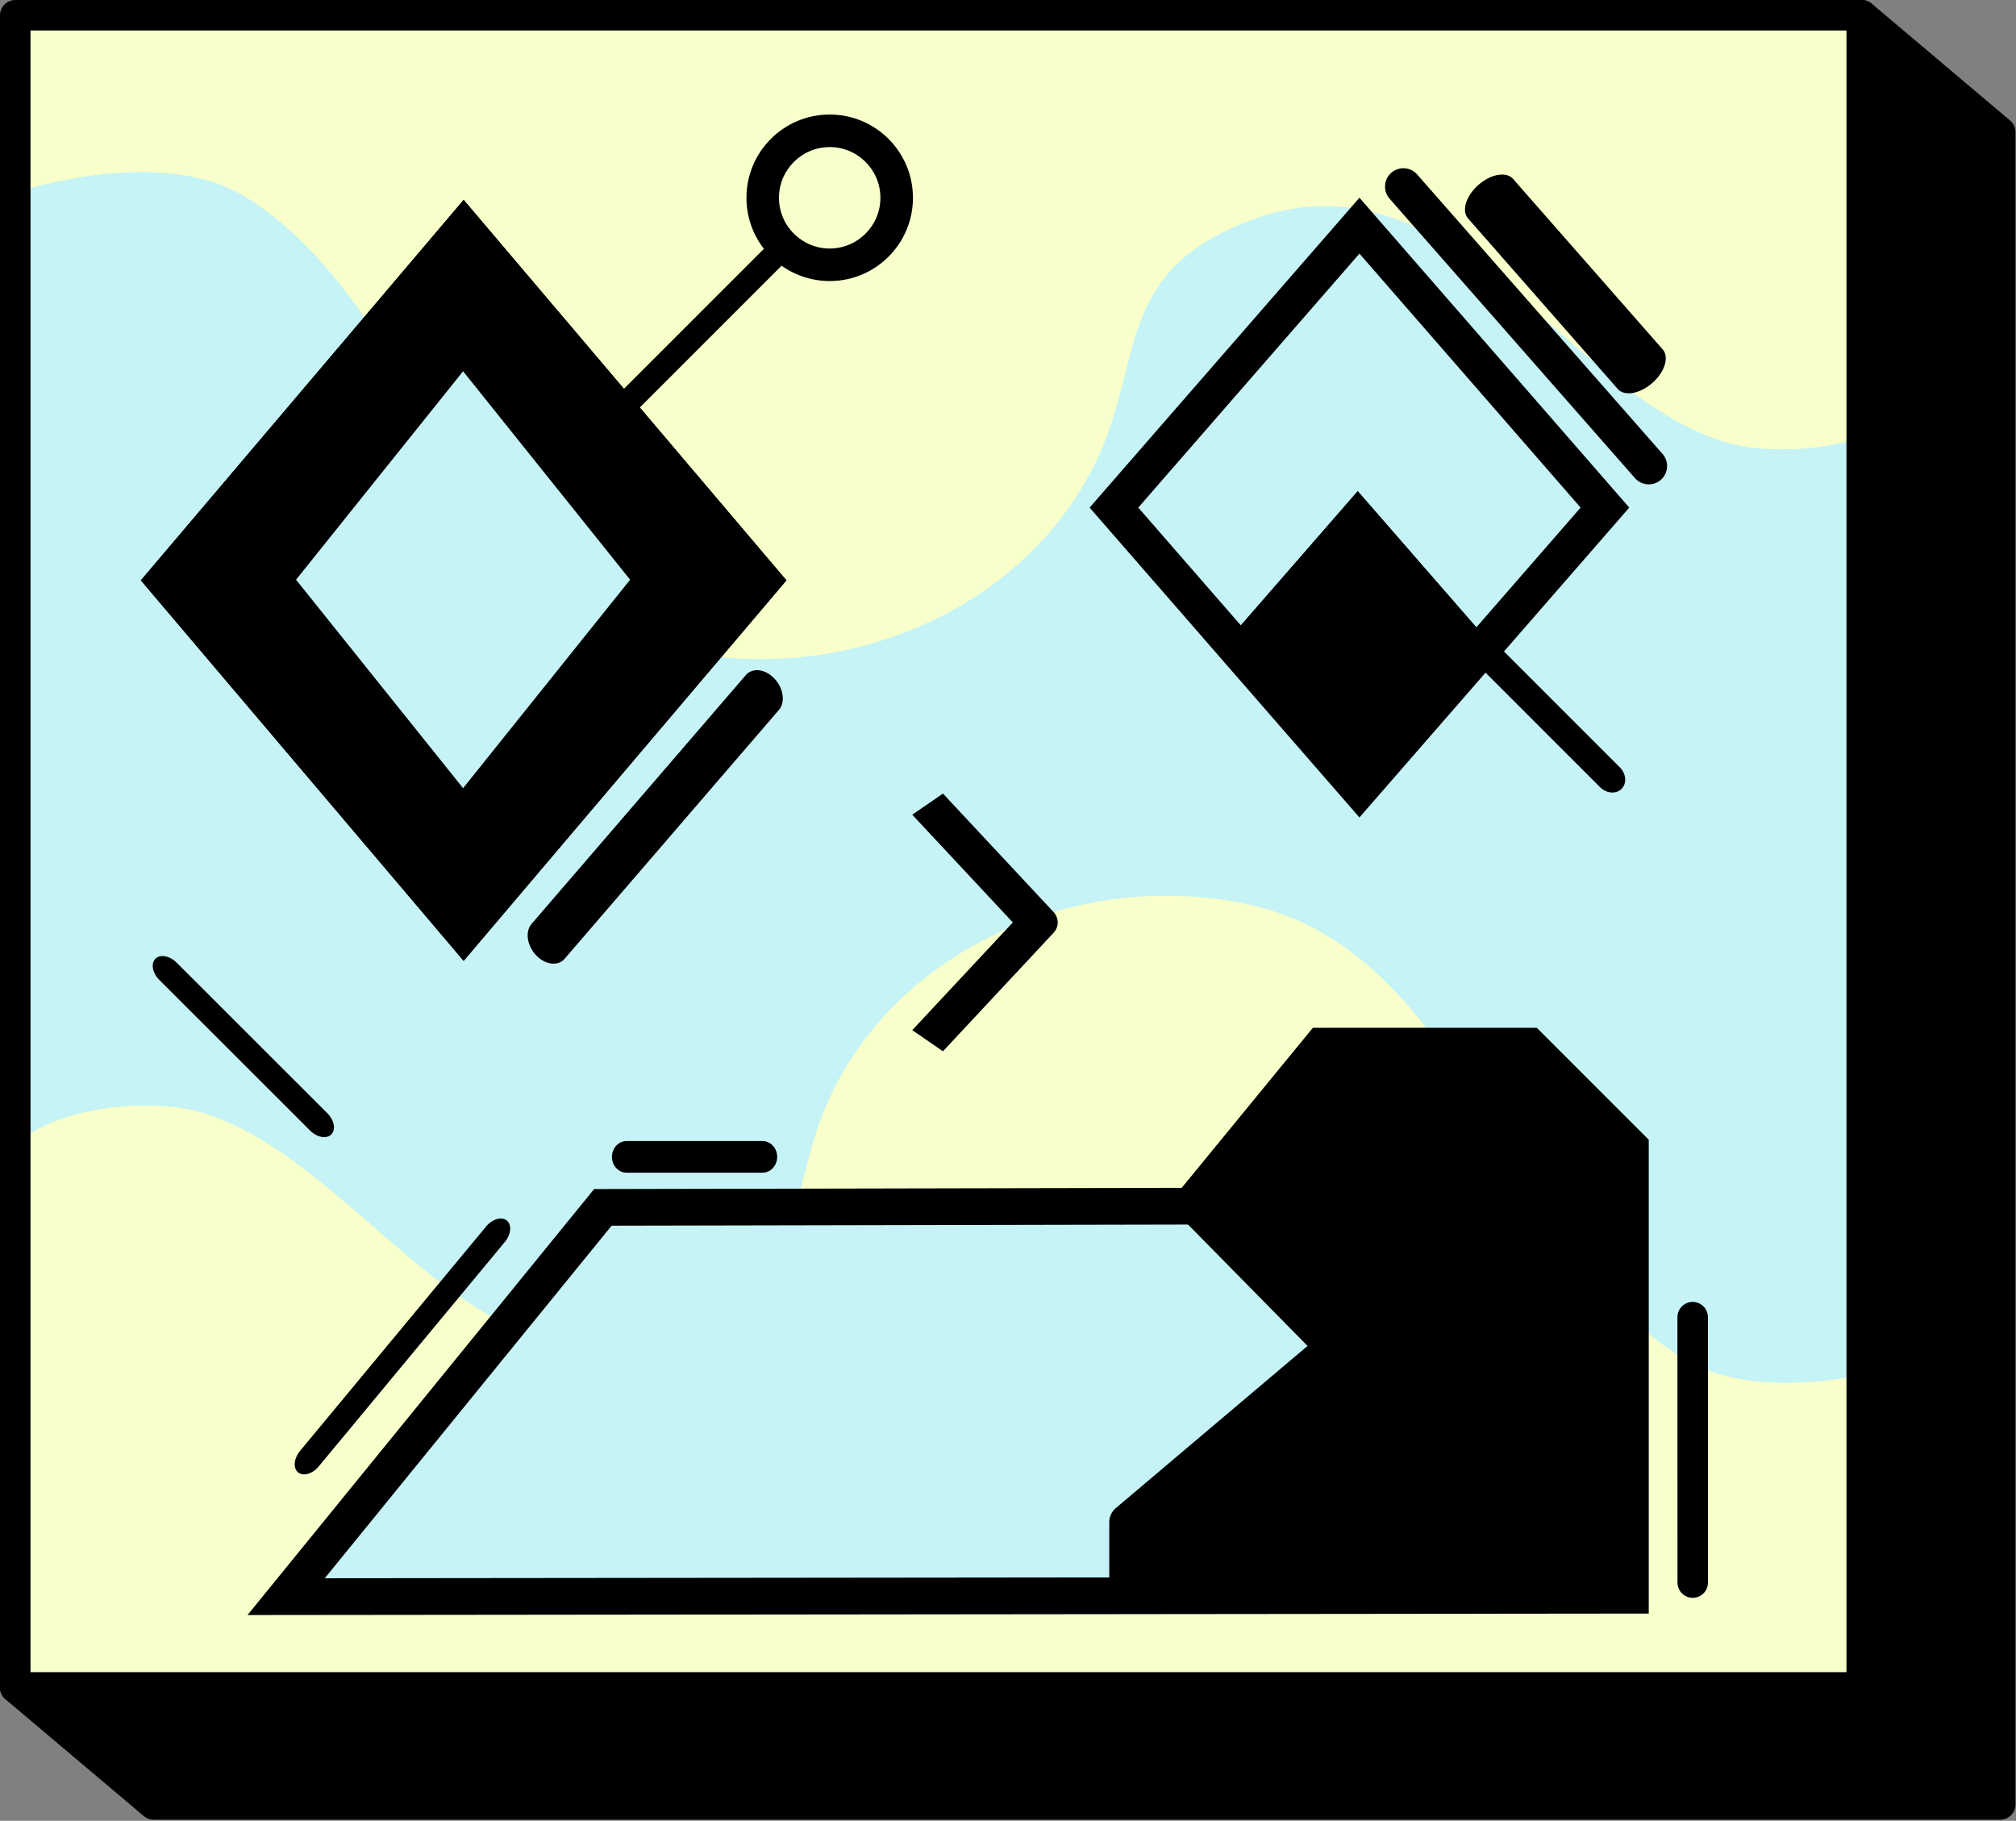 <?xml version="1.0" encoding="UTF-8" standalone="no"?>
<!DOCTYPE svg PUBLIC "-//W3C//DTD SVG 1.1//EN" "http://www.w3.org/Graphics/SVG/1.1/DTD/svg11.dtd">
<svg width="100%" height="100%" viewBox="0 0 1259 1137" version="1.1" xmlns="http://www.w3.org/2000/svg" xmlnsXlink="http://www.w3.org/1999/xlink" xmlSpace="preserve" xmlnsSerif="http://www.serif.com/" style="fill-rule:evenodd;clip-rule:evenodd;stroke-linecap:round;stroke-linejoin:round;stroke-miterlimit:1.5;">
    <rect x="0" y="0" width="1259" height="1137" fill="#808080" stroke="none"/>
    <g transform="matrix(1,0,0,1,-1545.85,-946.492)">
        <rect x="1555.38" y="956.019" width="1153.18" height="1044.29" style="fill:rgb(198,243,246);"/>
        <clipPath id="_clip1">
            <rect x="1555.38" y="956.019" width="1153.18" height="1044.29"/>
        </clipPath>
        <g clip-path="url(#_clip1)">
            <path d="M1464.25,1129.71C1461.57,1116.88 1500.41,1089.62 1513.86,1082.89C1561.75,1058.95 1648.86,1039.23 1697.69,1068.53C1810.08,1135.96 1832.31,1323.59 1971.53,1352.9C2070.54,1373.74 2182.66,1329.91 2229.1,1237.04C2258.51,1178.22 2242.83,1124.86 2309.52,1091.51C2445.66,1023.44 2515.12,1186.53 2620.7,1221.73C2661.39,1235.29 2750.62,1224.49 2759.54,1170.98C2764.15,1143.31 2767.1,1112.94 2769.11,1084.81C2771.52,1051.15 2777.7,1017.19 2775.81,983.313C2773.28,937.678 2756.66,845.979 2727.94,809.052C2689.32,759.394 2615.32,745.686 2556.55,739.157C2440.11,726.219 2321.54,729.295 2205.16,742.986C2171.07,746.997 2137.74,755.37 2103.66,759.264C2041.55,766.362 1979.82,769.332 1917.91,779.371C1886.93,784.395 1854.58,788.079 1823.12,787.03C1759.86,784.922 1684.82,761.624 1626.84,798.52C1522.9,864.667 1476.32,887.454 1456.41,1016.83C1451.59,1048.19 1411.17,1129.71 1464.25,1129.71Z" style="fill:rgb(248,255,203);"/>
            <path d="M1464.25,1129.71C1461.57,1116.88 1500.41,1089.62 1513.86,1082.89C1561.75,1058.95 1648.86,1039.23 1697.69,1068.53C1810.08,1135.96 1832.31,1323.59 1971.53,1352.9C2070.54,1373.74 2182.66,1329.91 2229.1,1237.04C2258.51,1178.22 2242.83,1124.86 2309.52,1091.51C2445.66,1023.44 2515.12,1186.53 2620.7,1221.73C2661.39,1235.29 2750.62,1224.49 2759.54,1170.98C2764.15,1143.31 2767.1,1112.94 2769.11,1084.81C2771.52,1051.15 2777.7,1017.19 2775.81,983.313C2773.28,937.678 2756.66,845.979 2727.94,809.052C2689.32,759.394 2615.32,745.686 2556.55,739.157C2440.11,726.219 2321.54,729.295 2205.16,742.986C2171.07,746.997 2137.74,755.37 2103.66,759.264C2041.55,766.362 1979.82,769.332 1917.91,779.371C1886.93,784.395 1854.58,788.079 1823.12,787.03C1759.86,784.922 1684.82,761.624 1626.84,798.52C1522.9,864.667 1476.32,887.454 1456.41,1016.83C1451.59,1048.19 1411.17,1129.71 1464.25,1129.71ZM1460.57,1125.69C1455.1,1125.22 1450.95,1123.64 1447.94,1121.06C1442.38,1116.29 1440.81,1108.37 1441.03,1099.1C1441.66,1072.76 1457.35,1036.12 1460.23,1017.41C1479.9,889.525 1526.16,867.166 1628.91,801.778C1657.22,783.765 1689.72,780.565 1722.84,782.007C1756.76,783.483 1791.35,789.835 1823,790.89C1854.7,791.947 1887.3,788.247 1918.53,783.183C1980.38,773.154 2042.05,770.192 2104.1,763.1C2138.18,759.206 2171.52,750.833 2205.61,746.822C2321.7,733.164 2439.98,730.089 2556.12,742.995C2613.94,749.419 2686.89,762.565 2724.89,811.423C2753.25,847.881 2769.45,938.471 2771.96,983.527C2773.83,1017.24 2767.65,1051.03 2765.26,1084.53C2763.26,1112.55 2760.32,1142.79 2755.73,1170.34C2752.38,1190.44 2736.76,1203.94 2717.03,1212.31C2686.38,1225.3 2645.66,1225.97 2621.92,1218.06C2569.51,1200.59 2526.17,1151.23 2478.93,1114.83C2430.2,1077.28 2377.51,1053.19 2307.8,1088.05C2273.26,1105.32 2260.04,1127.77 2251.66,1153.53C2243.62,1178.22 2240.25,1206.1 2225.64,1235.32C2179.98,1326.63 2069.68,1369.62 1972.33,1349.12C1903.79,1334.69 1864.26,1281.05 1827.82,1222.96C1790.49,1163.43 1756.38,1099.23 1699.68,1065.22C1679.56,1053.14 1653.15,1049.04 1625.52,1050.17C1584.72,1051.84 1541.27,1064.87 1512.13,1079.44C1502.46,1084.27 1480.01,1099.46 1468.35,1112.65C1465.09,1116.34 1462.65,1119.91 1461.38,1123.09C1461.02,1123.98 1460.75,1124.85 1460.57,1125.69L1460.57,1125.69Z" style="fill:rgb(248,255,203);"/>
            <g transform="matrix(-1,1.249e-16,-1.249e-16,-1,4295.64,2863.94)">
                <path d="M1464.25,1129.71C1461.57,1116.88 1500.41,1089.62 1513.86,1082.89C1561.75,1058.95 1648.86,1039.23 1697.69,1068.53C1810.08,1135.96 1832.31,1323.59 1971.53,1352.9C2070.54,1373.74 2182.66,1329.91 2229.1,1237.04C2258.51,1178.22 2242.83,1124.86 2309.52,1091.51C2445.66,1023.44 2515.12,1186.53 2620.7,1221.73C2661.39,1235.29 2750.62,1224.49 2759.54,1170.98C2764.15,1143.31 2767.1,1112.94 2769.11,1084.81C2771.52,1051.15 2777.7,1017.19 2775.81,983.313C2773.28,937.678 2756.66,845.979 2727.94,809.052C2689.32,759.394 2615.32,745.686 2556.55,739.157C2440.11,726.219 2321.54,729.295 2205.16,742.986C2171.07,746.997 2137.74,755.37 2103.66,759.264C2041.55,766.362 1979.82,769.332 1917.91,779.371C1886.93,784.395 1854.58,788.079 1823.12,787.03C1759.86,784.922 1684.82,761.624 1626.84,798.52C1522.9,864.667 1476.32,887.454 1456.41,1016.83C1451.59,1048.19 1411.17,1129.71 1464.25,1129.71Z" style="fill:rgb(248,255,203);"/>
                <path d="M1464.25,1129.71C1461.57,1116.88 1500.41,1089.62 1513.86,1082.89C1561.75,1058.95 1648.86,1039.23 1697.69,1068.53C1810.08,1135.96 1832.31,1323.59 1971.53,1352.9C2070.54,1373.74 2182.66,1329.91 2229.1,1237.04C2258.51,1178.22 2242.83,1124.86 2309.52,1091.51C2445.66,1023.44 2515.12,1186.53 2620.7,1221.73C2661.39,1235.29 2750.62,1224.49 2759.54,1170.98C2764.15,1143.31 2767.1,1112.94 2769.11,1084.81C2771.52,1051.15 2777.7,1017.19 2775.81,983.313C2773.28,937.678 2756.66,845.979 2727.94,809.052C2689.32,759.394 2615.32,745.686 2556.55,739.157C2440.11,726.219 2321.54,729.295 2205.16,742.986C2171.07,746.997 2137.74,755.37 2103.66,759.264C2041.55,766.362 1979.82,769.332 1917.91,779.371C1886.93,784.395 1854.58,788.079 1823.12,787.03C1759.86,784.922 1684.82,761.624 1626.84,798.52C1522.9,864.667 1476.32,887.454 1456.41,1016.83C1451.59,1048.19 1411.17,1129.71 1464.25,1129.71ZM1460.57,1125.69C1455.1,1125.22 1450.95,1123.64 1447.94,1121.06C1442.38,1116.29 1440.81,1108.37 1441.03,1099.1C1441.66,1072.76 1457.35,1036.12 1460.23,1017.41C1479.9,889.525 1526.16,867.166 1628.91,801.778C1657.22,783.765 1689.72,780.565 1722.84,782.007C1756.76,783.483 1791.35,789.835 1823,790.89C1854.7,791.947 1887.3,788.247 1918.53,783.183C1980.38,773.154 2042.05,770.192 2104.1,763.1C2138.18,759.206 2171.52,750.833 2205.61,746.822C2321.7,733.164 2439.98,730.089 2556.12,742.995C2613.94,749.419 2686.89,762.565 2724.89,811.423C2753.25,847.881 2769.45,938.471 2771.96,983.527C2773.83,1017.24 2767.65,1051.03 2765.26,1084.53C2763.26,1112.55 2760.32,1142.79 2755.73,1170.34C2752.38,1190.44 2736.76,1203.94 2717.03,1212.31C2686.38,1225.3 2645.66,1225.97 2621.92,1218.06C2569.51,1200.59 2526.17,1151.23 2478.93,1114.83C2430.2,1077.28 2377.51,1053.19 2307.8,1088.05C2273.26,1105.32 2260.04,1127.77 2251.66,1153.53C2243.62,1178.22 2240.25,1206.1 2225.64,1235.32C2179.98,1326.63 2069.68,1369.62 1972.33,1349.12C1903.79,1334.69 1864.26,1281.05 1827.82,1222.96C1790.49,1163.43 1756.38,1099.23 1699.68,1065.22C1679.56,1053.14 1653.15,1049.04 1625.52,1050.17C1584.72,1051.84 1541.27,1064.87 1512.13,1079.44C1502.46,1084.27 1480.01,1099.46 1468.35,1112.65C1465.09,1116.34 1462.65,1119.91 1461.38,1123.09C1461.02,1123.98 1460.75,1124.85 1460.57,1125.69L1460.57,1125.69Z" style="fill:rgb(248,255,203);"/>
            </g>
        </g>
        <rect x="1555.38" y="956.019" width="1153.18" height="1044.29" style="fill:none;stroke:black;stroke-width:19.05px;"/>
        <path d="M2795,2073.29L1641.82,2073.29L1555.38,2000.31L2708.56,2000.31L2708.56,956.019L2795,1029L2795,2073.29L2708.56,2000.31" style="stroke:black;stroke-width:19.05px;"/>
        <path d="M2575.5,1954.08L1700.44,1955L1916.89,1689L2283.83,1688.25L2365.74,1588.31L2505.58,1588.31L2575.5,1658.23L2575.5,1954.08Z" style="fill:rgb(198,243,246);"/>
        <path d="M2575.5,1954.08L1700.44,1955L1916.89,1689L2283.83,1688.25L2365.74,1588.31L2505.58,1588.31L2575.5,1658.23L2575.5,1954.08ZM2552.58,1931.19C2552.58,1931.19 1928.94,1931.84 1748.67,1932.03C1748.67,1932.03 1927.8,1711.89 1927.8,1711.89C1988.6,1711.77 2283.87,1711.17 2283.87,1711.17L2294.69,1711.14L2376.59,1611.22C2376.59,1611.22 2496.09,1611.22 2496.09,1611.22C2496.09,1611.22 2552.58,1667.72 2552.58,1667.72L2552.58,1931.19Z"/>
        <path d="M2250.05,1938.4L2563.26,1938.4L2563.26,1668L2498.88,1600L2376,1600L2295.83,1703L2379.26,1787.74L2250.05,1897L2250.05,1938.4" style="stroke:black;stroke-width:22.92px;stroke-linecap:square;"/>
        <g transform="matrix(1.416,0,0,1.303,-224.773,-441.515)">
            <path d="M1850,1160L1969,1308.5L1850,1457L1731,1308.5L1850,1160Z" style="fill:rgb(198,243,246);"/>
            <path d="M1850,1160L1969,1308.5L1850,1457L1731,1308.5L1850,1160ZM1850,1186.78L1947.54,1308.5C1926.26,1335.05 1873.87,1400.43 1850,1430.22C1826.13,1400.43 1773.74,1335.05 1752.46,1308.5L1850,1186.78Z"/>
        </g>
        <g transform="matrix(0.651,0,0,0.599,1189.41,558.36)">
            <path d="M1850,1160L1969,1308.5L1850,1457L1731,1308.5L1850,1160Z"/>
            <path d="M1850,1160L1969,1308.5L1850,1457L1731,1308.5L1850,1160ZM1850,1218.23L1922.34,1308.5C1922.34,1308.5 1850,1398.77 1850,1398.77C1850,1398.77 1777.66,1308.5 1777.66,1308.5L1850,1218.23Z"/>
        </g>
        <g transform="matrix(1.694,0,0,1.6,-1298.5,-784.701)">
            <path d="M1850,1160L1969,1308.5L1850,1457L1731,1308.5L1850,1160Z"/>
            <path d="M1850,1160L1969,1308.5L1850,1457L1731,1308.5L1850,1160ZM1850,1182.14L1951.26,1308.5C1951.26,1308.5 1850,1434.86 1850,1434.86C1850,1434.86 1773.25,1339.08 1748.74,1308.5L1850,1182.14Z"/>
        </g>
        <g transform="matrix(1,0,0,1,-14.954,0)">
            <path d="M1850,1160L1969,1308.5L1850,1457L1731,1308.5L1850,1160Z" style="fill:rgb(198,243,246);stroke:black;stroke-width:22.92px;stroke-linecap:butt;"/>
        </g>
        <g transform="matrix(0.92,0.392,-0.392,0.92,1308.95,-189.333)">
            <path d="M1958,1294.34L2023,1446.8" style="fill:none;stroke:black;stroke-width:19.05px;stroke-linecap:butt;"/>
        </g>
        <g transform="matrix(0.77,0.638,-0.937,1.13,1138.67,-699.048)">
            <path d="M2094,956.019L2094,1080" style="fill:none;stroke:black;stroke-width:15.17px;stroke-linecap:butt;"/>
        </g>
        <g transform="matrix(0.828,0.828,-0.707,0.707,1387.47,-1889.71)">
            <path d="M2708.56,1526L2617,1526" style="fill:none;stroke:black;stroke-width:17.5px;stroke-linecap:butt;"/>
        </g>
        <g transform="matrix(0.927,1.80411e-16,-5.73153e-15,1,-488.798,142.9)">
            <path d="M2708.56,1526L2617,1526" style="fill:none;stroke:black;stroke-width:19.76px;stroke-linecap:butt;"/>
        </g>
        <g transform="matrix(1.028,1.027,-0.707,0.707,39.366,-2213.52)">
            <path d="M2708.56,1526L2617,1526" style="fill:none;stroke:black;stroke-width:15.28px;stroke-linecap:butt;"/>
        </g>
        <g transform="matrix(-1.027,1.027,-0.707,-0.707,5799.21,-505.87)">
            <path d="M2708.56,1526L2617,1526" style="fill:none;stroke:black;stroke-width:15.28px;stroke-linecap:butt;"/>
        </g>
        <g transform="matrix(0.515,0,0,0.442,1180.08,944.15)">
            <path d="M1850,1457L1969,1308.5L1850,1160" style="fill:none;stroke:black;stroke-width:47.73px;stroke-linecap:square;"/>
        </g>
        <g transform="matrix(1,0,0,1,27.5,-26)">
            <path d="M2394.76,1089L2548,1263.5" style="fill:none;stroke:black;stroke-width:22.92px;stroke-linecap:butt;"/>
        </g>
        <g transform="matrix(0.83,-0.193,-0.193,0.78,699.206,683.293)">
            <path d="M2394.76,1089L2548,1263.5" style="fill:none;stroke:black;stroke-width:37.42px;stroke-linecap:butt;"/>
        </g>
        <g transform="matrix(0.121,0.921,-0.841,-0.117,2643.78,-674.858)">
            <path d="M2367.12,1079.94L2559.59,1266.77" style="fill:none;stroke:black;stroke-width:30.02px;stroke-linecap:butt;"/>
        </g>
        <g transform="matrix(1,0,0,1,-47.998,-44.996)">
            <path d="M2112,1063C2140.69,1063 2163.99,1086.3 2163.99,1115C2163.99,1143.69 2140.69,1166.99 2112,1166.99C2083.3,1166.99 2060,1143.69 2060,1115C2060,1086.3 2083.3,1063 2112,1063ZM2112,1083.33C2129.48,1083.33 2143.67,1097.52 2143.67,1115C2143.67,1132.48 2129.48,1146.67 2112,1146.67C2094.52,1146.67 2080.32,1132.48 2080.32,1115C2080.32,1097.52 2094.52,1083.33 2112,1083.33Z"/>
        </g>
    </g>
</svg>
